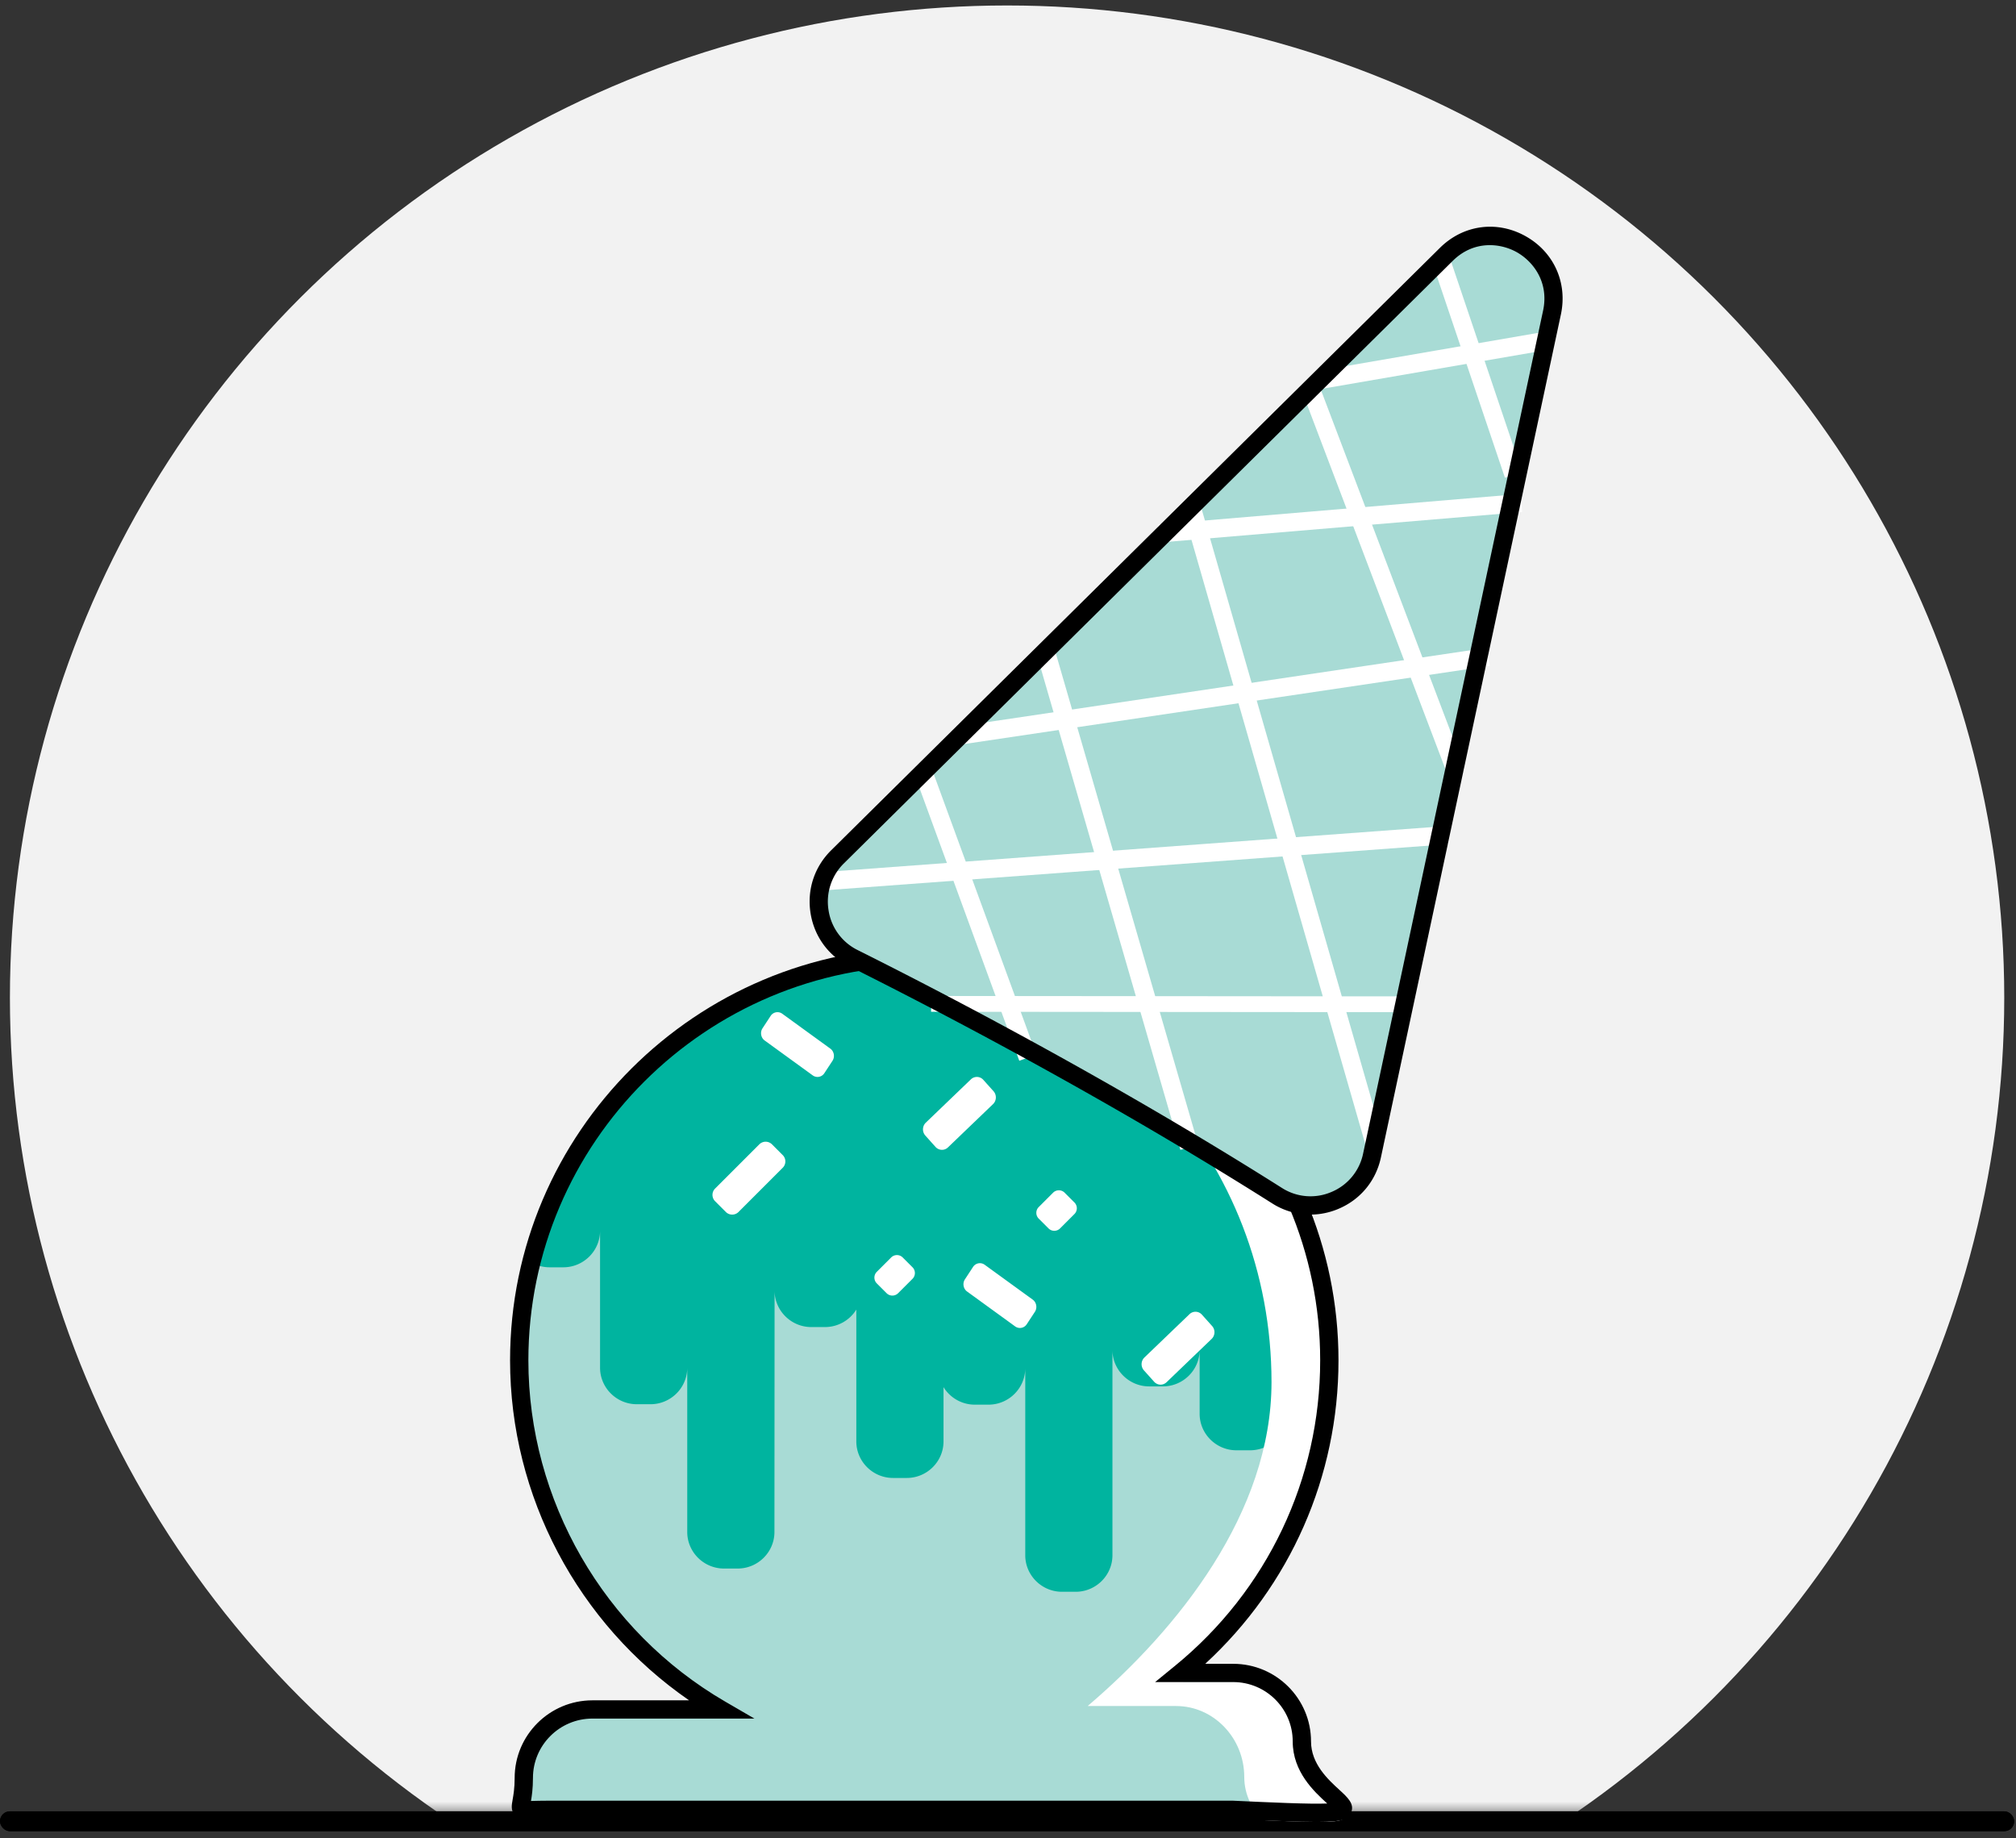 <svg width="249" height="227" xmlns="http://www.w3.org/2000/svg" xmlns:xlink="http://www.w3.org/1999/xlink">
  <rect width="100%" height="100%" fill="#333333" stroke="none"/>
  <defs>
    <rect id="c" x="0" y="226.694" width="248.775" height="2.451" rx="1.225"/>
    <path id="a" d="M0 0h250v226.694H0z"/>
  </defs>
  <g fill="none" fill-rule="evenodd">
    <g transform="translate(0 -3)">
      <mask id="b" fill="#fff">
        <use xlink:href="#a"/>
      </mask>
      <ellipse fill="#F2F2F2" mask="url(#b)" cx="124.387" cy="126.213" rx="123.162" ry="122.537"/>
    </g>
    <g transform="translate(0 -3)">
      <use fill="#000" xlink:href="#c"/>
      <rect stroke="#000" x=".5" y="227.194" width="247.775" height="1.451" rx=".725"/>
    </g>
    <path d="M160.922 215.16c0-4.66-3.826-8.473-8.502-8.473h-6.498c11.232-9.168 18.4-23.096 18.4-38.694 0-27.61-22.457-49.993-50.16-49.993C86.457 118 64 140.383 64 167.993c0 18.441 10.02 34.548 24.93 43.213H73.068c-4.676 0-8.502 3.813-8.502 8.474 0 4.66-1.842 3.954 2.834 3.954h85.02c24.371 1.13 8.501 0 8.501-8.473" fill="#00B49F"/>
    <path d="M95.652 189.2c0 2.48-2.04 4.51-4.534 4.51h-1.7c-2.494 0-4.535-2.03-4.535-4.51v-20.29c0 2.48-2.04 4.508-4.534 4.508h-1.7c-2.495 0-4.535-2.029-4.535-4.509V152c0 2.48-2.04 4.509-4.535 4.509h-1.7c-.86 0-1.661-.245-2.348-.662A49.7 49.7 0 0 0 64 168.117c0 18.4 10.02 34.472 24.93 43.118H73.069c-4.676 0-8.502 3.804-8.502 8.454s-1.842 3.946 2.834 3.946h85.02c24.371 1.127 8.501 0 8.501-8.455 0-4.65-3.826-8.455-8.502-8.455h-6.498c11.232-9.147 18.401-23.044 18.401-38.608 0-.472-.008-.941-.021-1.41h-.83c-2.493 0-4.534-2.029-4.534-4.508v12.4c0 2.48-2.04 4.508-4.534 4.508h-1.7c-2.494 0-4.535-2.029-4.535-4.509v-7.89c0 2.48-2.04 4.509-4.534 4.509h-1.7c-2.494 0-4.535-2.03-4.535-4.51v25.364c0 2.48-2.04 4.51-4.534 4.51h-1.7c-2.495 0-4.535-2.03-4.535-4.51v-23.109c0 2.48-2.04 4.51-4.534 4.51h-1.7c-1.63 0-3.063-.87-3.862-2.163v6.706c0 2.48-2.04 4.51-4.535 4.51h-1.7c-2.494 0-4.534-2.03-4.534-4.51v-16.288a4.544 4.544 0 0 1-3.862 2.162h-1.7c-2.494 0-4.534-2.029-4.534-4.509" fill="#A8DBD5"/>
    <path d="M160.975 216.16c0-4.66-3.787-8.473-8.417-8.473h-6.433c11.12-9.168 18.217-23.096 18.217-38.694 0-27.61-22.233-49.993-49.66-49.993-1.238 0-2.466.048-3.682.137 25.74 1.927 46.047 24.268 46.047 51.548 0 16.126-11.586 30.526-22.706 40.005h10.923c4.63 0 8.417 3.942 8.417 8.76 0 2.25 1.036 3.997 2.167 5.334 19.32.85 5.127-.569 5.127-8.623" fill="#FFF"/>
    <path d="M67.522 222.383h84.795c4.647.214 9.386.436 11.609.345l-.021-.02c-1.585-1.45-4.24-3.88-4.24-7.65 0-4.04-3.296-7.327-7.348-7.327h-9.646l2.448-1.999c11.4-9.308 17.939-23.06 17.939-37.73 0-26.88-21.936-48.748-48.899-48.748-26.962 0-48.898 21.868-48.898 48.747 0 17.276 9.313 33.423 24.303 42.138l3.613 2.1H73.175c-4.052 0-7.349 3.287-7.349 7.327 0 1.304-.139 2.238-.244 2.85.103-.002.21-.004.318-.008.428-.01.96-.025 1.622-.025M162.59 225c-2.12 0-5.346-.133-10.324-.363H67.522c-.637 0-1.15.014-1.563.025-1.221.03-1.891.049-2.398-.538-.48-.555-.366-1.196-.245-1.875.1-.56.25-1.405.25-2.683 0-5.283 4.31-9.58 9.61-9.58h11.936C71.382 200.515 63 184.765 63 168 63 139.88 85.95 117 114.16 117c28.21 0 51.159 22.879 51.159 51.001 0 14.331-5.962 27.823-16.46 37.476h3.458c5.299 0 9.61 4.298 9.61 9.58 0 2.78 2.111 4.713 3.508 5.991 1.013.928 1.887 1.729 1.45 2.777-.348.833-.897 1.175-4.296 1.175" fill="#000"/>
    <path d="m178.728 31.282-75.405 74.574c-3.804 3.763-2.794 10.167 1.99 12.554 11.591 5.783 31.878 16.381 52.437 29.379 4.58 2.896 10.637.346 11.772-4.965l22.29-104.342c1.62-7.585-7.578-12.646-13.084-7.2" fill="#A8DBD5"/>
    <path fill="#FFF" d="M168.832 142 146 62.632l2.167-.632L171 141.368zM145.794 142 128 80.63l2.206-.63L148 141.37zM125.894 131 113 95.767l2.107-.767L128 130.233zM178.911 96 161 48.817l2.089-.817L181 95.183zM185.878 59 177 32.711l2.122-.711L188 58.289z"/>
    <path fill="#FFF" d="M118.334 92 118 89.767 183.666 80l.334 2.233zM101.167 110l-.167-2.246L178.833 102l.167 2.246zM173.998 125 115 124.95l.002-1.95 58.998.05zM143.193 67 143 64.769 187.807 61l.193 2.231zM163.39 48l-.39-2.234L190.61 41l.39 2.234z"/>
    <path d="m179.432 32.215-75.197 74.406a6.613 6.613 0 0 0-1.898 5.803 6.576 6.576 0 0 0 3.592 4.907c10.564 5.274 31.418 16.103 52.393 29.369a6.544 6.544 0 0 0 6.128.506 6.567 6.567 0 0 0 3.91-4.74l22.23-104.107c.765-3.582-1.3-6.14-3.3-7.242-2-1.1-5.26-1.474-7.858 1.098M161.85 150a8.815 8.815 0 0 1-4.728-1.39c-20.891-13.213-41.67-24.002-52.195-29.257-2.6-1.298-4.354-3.694-4.813-6.573-.459-2.885.467-5.715 2.54-7.766l75.197-74.407c2.865-2.834 6.996-3.41 10.52-1.47 3.526 1.943 5.26 5.748 4.418 9.695L170.56 142.938c-.617 2.889-2.526 5.203-5.239 6.349a8.893 8.893 0 0 1-3.471.713" fill="#000"/>
    <path d="m88.322 148.347 1.331 1.331c.43.43 1.132.43 1.561 0l5.464-5.464c.43-.429.43-1.131 0-1.56l-1.331-1.332a1.107 1.107 0 0 0-1.561 0l-5.464 5.464c-.43.429-.43 1.131 0 1.56M128.293 150.494l1.213 1.213a1.009 1.009 0 0 0 1.423 0l1.778-1.778a1.009 1.009 0 0 0 0-1.423l-1.214-1.213a1.008 1.008 0 0 0-1.422 0l-1.778 1.778a1.009 1.009 0 0 0 0 1.423M108.293 158.493l1.213 1.214a1.009 1.009 0 0 0 1.423 0l1.778-1.778c.39-.391.39-1.031 0-1.422l-1.214-1.214a1.008 1.008 0 0 0-1.422 0l-1.778 1.778a1.008 1.008 0 0 0 0 1.422M114.288 140.236l1.26 1.406c.406.453 1.097.48 1.535.06l5.571-5.35c.438-.42.464-1.135.058-1.588l-1.26-1.406a1.063 1.063 0 0 0-1.535-.06l-5.571 5.35a1.155 1.155 0 0 0-.058 1.588M141.288 169.237l1.26 1.405c.406.453 1.097.48 1.535.06l5.57-5.35c.439-.42.465-1.136.059-1.589l-1.26-1.405a1.063 1.063 0 0 0-1.535-.06l-5.57 5.35a1.155 1.155 0 0 0-.059 1.589M120.18 156.467l-.998 1.523c-.323.49-.204 1.169.262 1.507l5.94 4.312a1.002 1.002 0 0 0 1.435-.276l1-1.522c.322-.49.203-1.17-.264-1.509l-5.94-4.311a1.003 1.003 0 0 0-1.434.276M95.18 125.467l-.998 1.522c-.323.491-.204 1.17.262 1.508l5.94 4.312a1.003 1.003 0 0 0 1.435-.276l1-1.522c.322-.49.203-1.17-.264-1.509l-5.94-4.311a1.003 1.003 0 0 0-1.434.276" fill="#FFF"/>
  </g>
</svg>